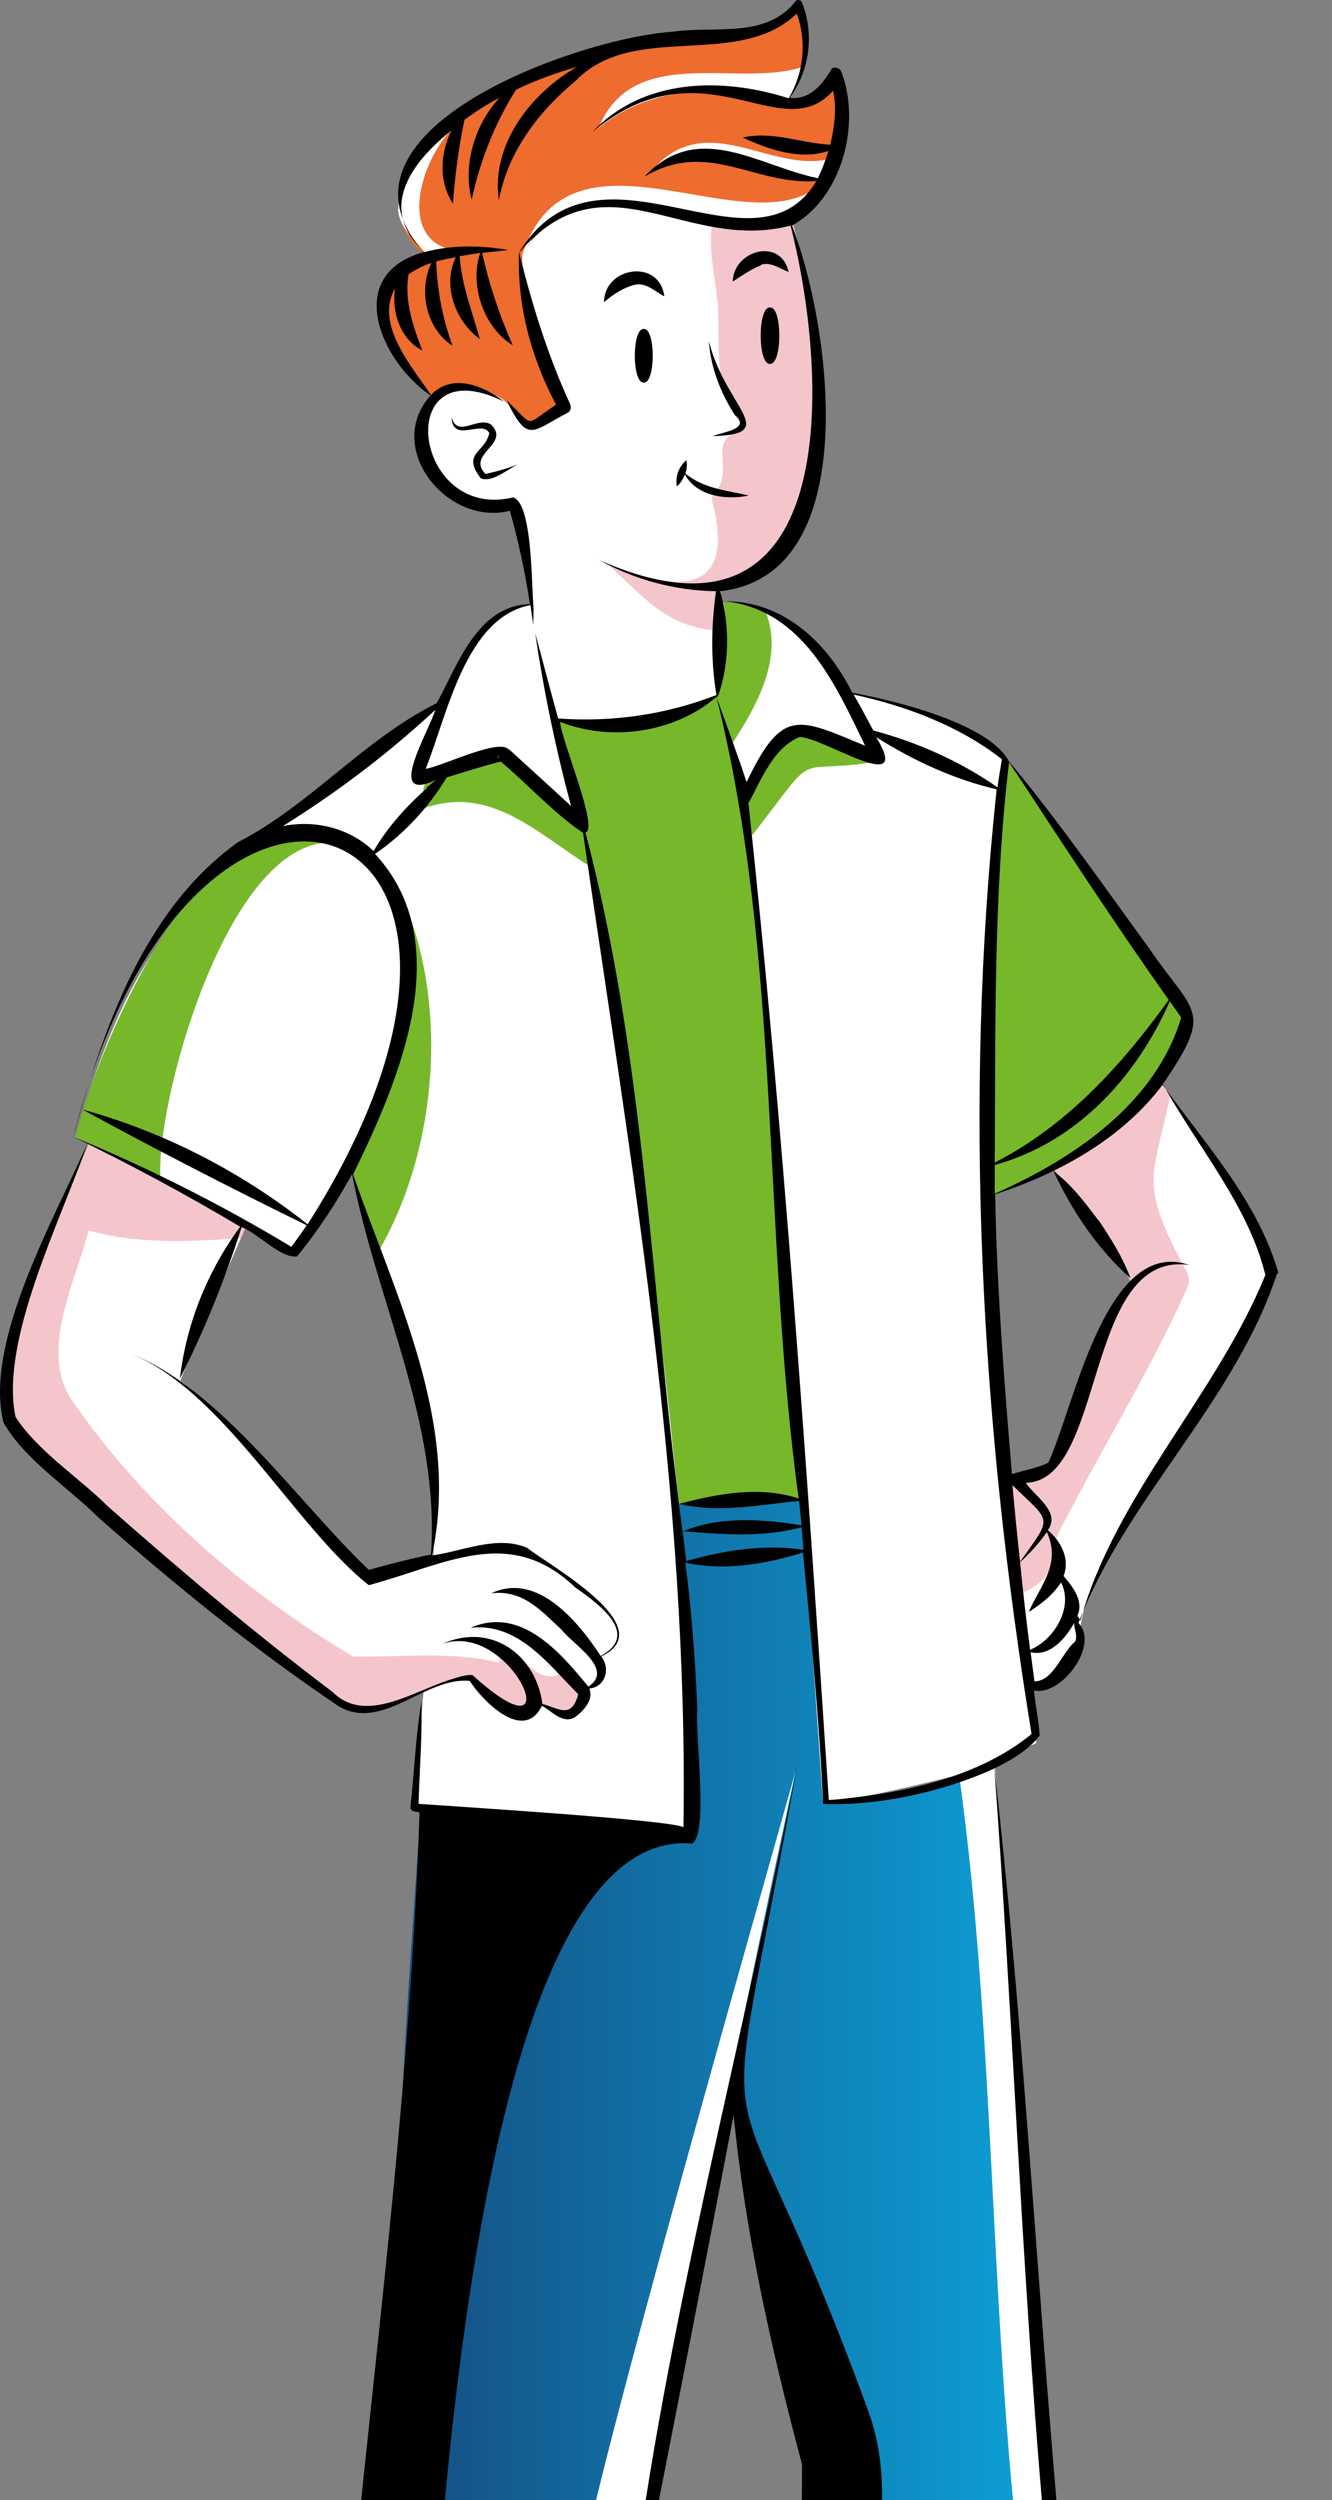<svg width="436" height="818" viewBox="0 0 436 818" fill="none" xmlns="http://www.w3.org/2000/svg">
<rect x="0" y="0" width="436" height="818" fill="#808080" stroke="none"/>
<g clip-path="url(#clip0_2488_4697)">
<path d="M246.563 222.55C244.997 222.55 168.462 222.55 168.462 222.55L213.068 495.298C223.242 492.324 257.049 490.758 268.005 490.288" fill="#76B82A"/>
<path d="M325.603 579.846C325.603 579.064 325.603 578.281 325.447 577.654C317.308 580.316 293.674 587.675 284.44 589.397C284.909 588.458 285.848 586.266 286.005 585.796L264.719 492.166L264.25 490.287C253.45 490.757 218.234 492.166 208.061 492.636C185.523 524.263 160.168 559.805 137.63 591.589C136.69 610.848 130.43 687.881 131.056 711.993L129.804 712.306C128.239 731.878 117.439 880.465 115.874 895.809L117.596 894.87C116.344 902.855 115.248 908.491 114.778 909.431C114.622 909.744 115.248 909.431 116.657 908.804C114.778 956.872 91.614 1038.13 107.579 1081.35C109.613 1079 113.057 1081.82 115.561 1080.88C123.23 1073.67 133.717 1073.21 144.047 1076.02C160.168 1080.41 209.157 1093.56 206.339 1060.21C203.209 1004.63 199.609 947.478 209.783 892.834C214.165 885.788 203.052 879.212 205.87 873.262C208.061 869.505 215.261 869.035 214.948 864.651C213.382 860.424 209.47 857.136 208.374 852.595H208.53C215.261 803.118 229.66 738.454 238.581 689.29C238.894 689.29 239.207 689.134 239.52 688.977C243.59 717.943 251.572 762.096 259.554 790.592C267.536 808.911 267.067 815.331 262.058 834.746C265.189 877.49 267.223 920.234 277.866 962.196C269.102 967.519 266.597 985.212 279.588 984.898C274.736 988.5 270.823 994.763 275.832 1000.24C284.753 1025.61 284.283 1053.95 289.448 1080.41C312.143 1066.94 338.437 1058.33 364.419 1053.32V1053.63H364.575C365.358 1053.95 377.722 1057.55 378.661 1058.33C380.54 1059.43 380.227 1058.8 381.479 1058.49C342.507 911.623 339.22 732.504 325.603 580.316V579.846Z" fill="url(#paint0_linear_2488_4697)"/>
<path d="M126.987 109.817C130.743 117.176 136.065 124.379 141.856 130.015C152.342 120.934 166.898 130.798 173.785 139.879C177.228 137.061 181.141 134.712 185.21 132.833C180.358 126.414 165.646 85.549 173.002 80.538C188.967 57.053 207.748 71.301 229.817 69.891C263.78 85.549 281.31 56.426 273.328 25.738C268.632 30.279 262.685 33.254 256.268 34.506C263.78 26.051 265.972 13.056 261.589 2.565C244.216 18.066 213.696 7.263 190.688 19.162C166.898 25.895 106.953 56.583 140.134 84.609C140.134 84.609 140.447 84.609 140.604 84.609C140.604 84.766 140.604 84.922 140.76 85.079C129.022 85.705 121.978 99.484 126.674 109.974L126.987 109.817Z" fill="#ED6C2E"/>
<path d="M139.819 149.743C144.045 170.41 166.427 159.137 170.183 168.532C175.974 190.138 172.531 215.816 182.704 235.231C190.843 240.555 242.962 234.135 236.389 221.609C237.484 211.589 235.763 201.255 235.763 191.235C284.282 187.007 268.005 104.65 259.24 72.709V73.336C229.502 77.563 191 50.789 170.966 83.2C170.653 100.579 177.696 117.646 184.583 133.146C172.218 143.95 174.879 139.096 164.549 130.641C149.054 121.247 134.185 132.207 139.819 149.743Z" fill="white"/>
<path d="M277.554 227.403C277.554 227.089 277.241 226.933 277.084 226.619C276.614 226.619 277.397 227.246 277.554 227.403Z" fill="white"/>
<path d="M24.626 372.075C24.782 372.075 39.025 378.651 39.182 378.808C55.929 387.419 80.815 402.92 97.092 409.653C99.127 406.678 114.152 385.384 115.717 383.192C121.195 398.379 135.438 449.109 139.82 467.428C146.707 496.08 136.534 562.624 135.908 590.493C156.568 594.877 204.148 601.61 224.964 599.418C229.973 500.464 207.122 369.727 191.47 271.556L189.749 270.147C193.974 270.93 188.183 258.404 188.027 255.742C182.392 236.64 177.384 217.382 174.41 197.811C156.254 197.967 151.403 217.852 144.203 231.004L143.89 230.691C78.936 281.263 48.26 287.84 24.782 372.075H24.626Z" fill="white"/>
<path d="M235.92 229.124C237.798 239.615 241.241 249.948 243.589 260.439C243.746 260.126 244.059 259.812 244.215 259.499L244.998 267.171C252.51 368.787 262.527 486.529 269.257 588.457C270.04 592.215 315.586 580.002 316.994 580.002C317.777 579.689 339.219 570.295 339.219 570.295C324.194 477.448 317.933 338.098 329.359 248.226C313.864 236.64 298.526 230.22 277.083 226.619C277.083 226.932 277.396 227.089 277.553 227.402C277.396 227.402 276.614 226.776 277.083 226.619C269.101 211.432 254.702 197.184 236.702 197.184C237.016 205.952 237.798 220.669 235.92 229.124Z" fill="white"/>
<path d="M277.554 227.403C277.554 227.089 277.241 226.933 277.084 226.619C276.614 226.619 277.397 227.246 277.554 227.403Z" fill="white"/>
<path d="M389.148 332.619C380.853 359.079 350.02 383.818 323.099 391.333C321.847 355.635 324.195 283.455 329.203 248.383" fill="#76B82A"/>
<path d="M1.618 454.276C-2.295 471.812 65.163 517.531 70.641 525.673L113.369 558.083C113.369 558.083 118.064 560.745 128.081 557.3C144.202 551.977 145.141 549.628 153.906 549.159C158.132 552.29 169.401 566.851 176.757 557.144C184.583 560.745 189.748 564.816 191.626 551.977C191.626 551.977 193.504 551.977 193.817 551.977C194.13 551.977 197.261 549.002 197.104 546.81C196.948 544.618 196.322 541.956 196.322 541.956C201.8 541.956 201.487 537.885 202.582 534.441L199.608 527.552C199.608 527.552 169.558 506.258 169.401 506.258C169.088 506.258 141.542 509.702 141.229 510.016C140.916 510.172 119.317 516.748 119.317 516.748C105.23 500.465 76.275 464.61 59.059 451.771C61.093 445.821 77.527 408.244 80.188 401.981C67.823 394.465 42.155 380.061 29.008 374.268C20.087 396.814 3.496 433.139 1.774 454.433L1.618 454.276Z" fill="white"/>
<path d="M329.202 484.18C330.924 502.029 333.428 534.283 338.593 551.35C341.88 554.168 353.305 539.294 354.244 538.041C347.671 520.505 394.625 460.538 402.138 445.037C402.138 445.037 417.633 422.021 416.381 417.324C413.563 402.136 387.425 367.377 380.382 354.382C380.382 354.382 365.827 368.004 363.948 369.569C362.07 370.978 344.541 382.095 344.541 382.095C351.114 389.767 364.731 410.591 370.209 419.359C364.574 428.284 347.984 470.402 343.758 480.892L329.359 484.18H329.202Z" fill="white"/>
<path d="M18.835 398.849C37.617 407.461 58.59 406.521 78.78 405.112L80.189 401.981C67.824 394.465 42.156 380.061 29.008 374.268C27.287 378.338 21.652 391.96 18.991 398.849H18.835Z" fill="#F4C6CC"/>
<path d="M1.618 454.276C-2.295 471.812 65.163 517.531 70.641 525.672L113.369 558.083C113.369 558.083 118.064 560.745 128.081 557.3C144.202 551.977 145.141 549.628 153.906 549.158C158.132 552.29 169.401 566.851 176.757 557.143C180.67 558.553 189.435 565.285 190.687 555.578L184.74 546.183C177.696 553.855 170.34 540.077 163.454 538.824C163.454 540.547 163.454 542.269 163.454 543.991C147.646 540.077 131.525 542.269 115.56 541.956C79.875 520.819 46.068 491.383 22.747 456.937C8.348 432.355 42.938 393.995 25.095 383.505C16.487 405.268 3.183 435.174 1.618 454.276Z" fill="#F4C6CC"/>
<path d="M329.202 484.18L332.958 522.071C349.549 514.555 340.941 510.015 348.61 497.489C361.757 472.124 376.782 447.699 388.521 421.551C389.773 419.359 389.147 416.854 387.738 414.819C373.183 387.262 376.939 386.636 383.043 358.609L380.382 354.382C380.382 354.382 365.827 368.004 363.948 369.569C362.07 370.978 344.541 382.095 344.541 382.095C351.114 389.767 364.731 410.591 370.209 419.359C364.574 428.284 347.984 470.402 343.758 480.892L329.359 484.18H329.202Z" fill="#F4C6CC"/>
<path d="M198.356 184.189C210.878 194.993 217.608 205.64 236.546 206.423C236.389 201.256 236.076 196.245 235.92 191.078C284.439 186.851 268.162 104.494 259.397 72.553V73.18C250.789 73.18 242.024 72.71 233.259 71.77C231.537 81.165 234.198 90.716 234.981 100.267C235.763 113.732 233.103 130.172 244.215 140.193C231.224 143.481 239.363 150.839 235.45 159.138C233.885 160.86 232.32 162.582 233.416 165.087C241.085 196.089 219.486 193.27 198.513 184.189H198.356Z" fill="#F4C6CC"/>
<path d="M170.811 83.826C193.349 39.672 253.763 99.953 271.293 58.461C271.762 58.461 272.388 58.148 272.858 57.992C272.858 57.209 272.858 56.426 272.858 55.486C251.885 87.584 187.088 32.627 170.811 83.826Z" fill="white"/>
<path d="M195.852 41.865C213.381 27.774 236.858 27.304 257.362 33.41C260.022 29.966 261.901 26.052 262.996 21.824C241.554 29.026 207.277 13.839 195.852 42.022V41.865Z" fill="white"/>
<path d="M212.286 57.053C236.859 40.612 249.85 63.002 273.014 57.836C273.014 57.053 273.014 56.27 273.014 55.33C272.701 55.8 272.388 56.27 272.075 56.739C272.857 55.017 273.483 53.138 273.953 51.259C253.449 58.775 231.068 33.41 212.286 57.053Z" fill="white"/>
<path d="M130.272 68.481C130.742 75.213 136.846 79.284 140.602 84.451C140.602 84.451 140.915 84.451 141.072 84.451L150.306 82.103C128.081 79.911 138.411 49.066 150.619 39.828C150.306 39.828 149.993 39.828 149.68 39.828C141.541 47.344 129.959 56.268 130.429 68.324L130.272 68.481Z" fill="white"/>
<path d="M287.257 249.167C257.989 253.864 269.258 243.53 246.25 273.279C242.181 262.006 248.285 242.278 260.649 238.363C267.223 238.833 273.327 241.964 279.588 243.53" fill="#76B82A"/>
<path d="M190.375 269.991C192.253 274.375 193.192 278.916 193.349 283.613C175.506 272.496 160.168 256.213 137.786 264.824C138.412 261.693 138.099 258.248 139.508 255.43C145.299 251.985 152.655 250.889 159.072 248.384C165.802 244.94 168.776 253.081 173.941 255.9" fill="#76B82A"/>
<path d="M24.626 372.076C24.782 372.076 39.025 378.652 39.182 378.808C43.721 380.687 48.103 382.723 52.486 384.915C51.077 357.515 79.093 258.874 118.065 278.133C110.552 272.183 100.535 270.46 91.144 270.617C82.693 278.915 74.554 280.794 64.537 290.345C45.755 313.674 31.2 347.494 24.626 372.076Z" fill="#76B82A"/>
<path d="M112.743 387.418L115.56 383.347C115.56 383.347 120.412 398.848 123.856 409.495C142.168 378.024 146.55 334.027 134.029 299.425C137.316 330.426 127.142 360.644 112.743 387.418Z" fill="#76B82A"/>
<path d="M235.138 228.969C235.764 233.979 238.112 238.677 239.52 243.53C247.659 231.004 256.58 215.347 250.633 200.16C246.25 198.281 241.555 197.185 236.86 197.028C238.268 207.832 236.703 218.322 234.981 228.812L235.138 228.969Z" fill="#76B82A"/>
<path d="M253.92 612.1C250.164 631.201 246.251 650.46 243.434 669.875L253.92 612.1Z" fill="#4C742C"/>
<path d="M241.71 679.426C241.71 679.895 241.71 680.365 241.867 680.678C242.336 677.077 242.806 673.632 243.275 670.031L241.554 679.426H241.71Z" fill="#4C742C"/>
<path d="M314.02 581.255C331.706 709.645 318.402 845.393 362.226 968.928C341.723 847.741 336.245 699.937 325.602 577.654C325.602 577.654 320.75 579.22 314.176 581.255H314.02Z" fill="white"/>
<path d="M191.94 880.152C196.322 884.067 200.548 888.451 198.983 894.557C196.948 915.851 198.67 937.458 203.835 958.282C204.617 934.796 203.835 910.684 210.565 888.138C210.408 882.657 203.052 877.804 205.713 872.95C207.748 869.192 215.104 868.723 214.791 864.339C213.226 860.111 209.313 856.823 208.217 852.283H208.374C221.99 761.158 241.085 669.25 260.493 579.221C245.468 632.612 204.93 774.936 193.035 826.761C190.688 835.842 188.496 846.02 192.722 854.475C204.148 870.758 179.888 866.061 191.94 880.466V880.152Z" fill="white"/>
<path d="M158.915 155.067C152.498 148.491 167.21 145.359 160.793 138.94C156.411 135.965 149.681 143.637 147.803 136.435C148.116 145.359 157.976 137.061 160.167 141.758C158.602 148.334 151.09 148.177 157.35 156.476C160.793 158.042 166.115 153.657 169.402 151.935C165.958 153.344 162.515 154.284 158.915 155.067Z" fill="black"/>
<path d="M207.591 93.22C211.347 92.281 214.008 95.099 217.451 96.978C215.886 84.452 197.73 87.27 197.73 98.856C200.861 96.195 203.991 94.159 207.591 93.22Z" fill="black"/>
<path d="M249.066 86.645C252.04 85.549 255.014 87.741 258.144 88.993C255.64 77.564 240.145 81.791 239.832 92.125C242.962 90.089 245.936 88.054 249.066 86.801V86.645Z" fill="black"/>
<path d="M240.773 135.964C245.625 140.348 236.86 141.288 233.26 142.697C255.798 142.071 237.486 133.459 232.008 111.539C232.634 120.307 235.921 128.762 240.773 136.121V135.964Z" fill="black"/>
<path d="M224.181 155.225C228.094 162.427 237.798 163.679 245.154 162.114C237.641 160.391 230.442 159.922 224.337 154.911C224.807 153.502 224.964 152.093 224.651 150.527C222.146 152.876 221.051 155.694 221.52 159.139C222.929 158.043 223.555 156.634 224.181 155.225Z" fill="black"/>
<path d="M210.722 107.625C206.809 107.312 206.809 125.474 210.722 125.161C214.635 125.474 214.635 107.312 210.722 107.625Z" fill="black"/>
<path d="M252.041 100.58C247.972 100.267 247.972 119.369 252.041 119.055C256.111 119.369 256.111 100.267 252.041 100.58Z" fill="black"/>
<path d="M186.618 132.207C179.262 116.236 174.097 99.483 169.871 82.417C169.245 99.796 173.94 117.176 182.079 132.363C171.28 139.409 175.349 140.035 165.958 131.111C172.845 145.046 174.097 140.975 185.835 134.868C186.775 134.399 187.088 133.146 186.618 132.207ZM137.629 81.164C134.968 78.033 133.09 74.901 131.995 71.927C132.777 75.058 134.499 78.189 137.629 81.164ZM418.416 416.385C411.686 392.899 394.469 374.267 380.539 354.852C397.599 329.957 390.869 331.993 376 310.073C361.601 290.345 345.95 267.798 330.298 249.166C323.725 236.64 293.048 229.281 278.961 226.62C270.823 210.336 256.736 196.871 237.642 196.714C262.84 199.846 273.327 223.645 283.187 243.999C261.275 234.918 256.11 231.317 244.372 255.899C242.024 248.54 237.172 235.388 234.511 228.029C255.797 312.891 249.537 403.39 261.432 490.287C248.598 486.06 234.981 488.721 222.303 492.01C235.294 495.141 248.441 492.323 261.588 491.07L262.371 499.055C249.693 497.02 235.45 495.924 223.399 501.091C213.225 424.84 211.347 347.024 191.627 272.339C196.165 271.399 183.644 241.964 183.331 236.171C200.078 242.747 220.738 239.772 234.511 228.029C234.511 228.029 234.824 227.872 234.824 227.716C234.824 227.872 234.824 228.185 234.824 228.342C238.894 217.225 238.894 204.856 235.763 193.426C283.657 188.103 271.605 105.276 259.241 73.805C275.675 64.724 281.935 40.456 275.362 23.389C274.892 22.293 273.483 21.823 272.388 22.293C269.414 27.303 265.345 32.783 258.458 32.001C265.032 23.233 266.597 11.177 262.527 0.843C262.214 -0.253 260.649 -0.253 260.18 0.686C250.476 12.742 233.729 8.358 220.112 10.394C192.566 12.116 118.847 37.324 131.838 71.613C129.177 60.966 138.099 50.319 147.803 42.648C144.046 50.006 143.577 59.557 148.272 66.603C148.898 57.522 150.15 48.127 152.028 39.203C155.628 36.541 159.541 34.036 163.454 32.001C155.472 40.769 151.402 53.764 154.376 65.35C157.193 52.511 161.889 40.456 168.932 29.339C175.349 26.207 182.079 23.859 188.966 21.823C173.784 30.435 160.637 47.345 163.297 65.507C166.271 49.537 176.288 36.541 188.496 26.364C207.591 6.792 241.555 22.919 260.806 4.444C264.093 13.368 263.154 23.859 258.145 32.157C236.546 25.268 210.721 25.424 193.974 43.117C230.599 12.899 255.641 48.91 272.701 29.652C273.953 35.289 273.17 41.551 271.762 47.345C262.214 46.875 252.98 42.804 243.12 44.996C251.571 48.91 261.901 52.511 271.136 49.38C270.197 52.511 269.101 55.486 267.692 58.305C247.972 54.234 228.564 39.046 210.878 57.835C231.694 45.466 246.719 60.653 267.223 59.244C246.719 93.377 195.852 39.986 169.715 82.886C198.044 49.693 224.025 82.886 258.771 73.805C271.762 124.848 275.049 218.165 196.165 183.249C207.747 189.669 221.051 193.27 234.355 193.426C232.79 204.7 232.633 216.129 234.511 227.403C217.921 233.822 200.548 236.327 182.705 235.075C180.827 228.342 177.071 214.094 175.193 207.205C178.01 226.307 181.923 245.095 186.931 263.727C185.835 262.631 167.21 245.722 166.584 245.095C166.584 245.095 166.741 245.408 166.741 245.565C164.393 240.868 144.516 250.888 139.351 251.515C146.394 233.979 152.341 202.038 173.627 197.967C173.94 200.159 174.253 202.351 174.566 204.543C174.566 202.194 174.723 200.002 174.566 197.654C174.566 197.654 174.723 197.654 174.879 197.654C174.879 197.654 174.723 197.654 174.566 197.654C173.94 190.921 174.253 164.774 167.993 162.738C134.812 170.723 128.238 113.105 165.019 131.424C158.445 126.257 147.959 121.873 141.072 129.232C134.499 119.524 122.604 105.903 129.334 94.316C128.082 101.988 131.055 111.07 138.255 114.671C135.125 106.685 132.308 98.231 133.716 89.776C135.907 88.21 138.412 86.957 141.229 86.018C136.846 94.943 139.507 107.625 148.116 113.105C144.829 104.024 143.107 95.099 142.794 85.548C144.829 84.922 147.02 84.609 149.211 84.139C144.672 93.377 149.055 105.12 157.037 110.913C154.533 101.675 151.089 93.377 150.463 83.826C152.654 83.513 155.002 83.043 157.193 82.73C153.594 93.22 158.289 107.155 167.836 112.948C163.454 103.084 160.167 93.22 157.819 82.73C160.637 82.417 163.454 82.104 166.428 81.79C157.35 80.225 147.646 80.068 138.568 82.573C137.942 82.104 137.473 81.634 137.003 81.008C137.473 81.477 137.942 82.104 138.412 82.573C112.274 90.089 124.638 118.272 140.916 129.388C125.577 146.611 146.394 172.289 166.897 167.122C169.714 177.143 171.906 187.32 173.471 197.654C156.254 198.124 149.994 217.225 142.951 230.064C119.004 241.964 101.318 263.571 77.997 275.47C47.007 297.547 33.547 337.16 23.843 372.545C63.285 217.225 187.714 263.884 100.692 400.571C78.936 383.348 53.737 370.353 26.974 362.994C50.451 375.833 76.432 389.142 100.379 400.884C98.814 403.233 97.092 405.582 95.37 407.93C72.519 394.152 48.572 382.096 24 371.919C42.625 381 60.781 390.707 78.623 401.354C67.98 415.759 60.937 433.138 58.902 450.988C67.041 435.017 73.615 418.577 79.093 401.511C84.571 403.546 91.927 411.845 97.248 411.062C104.135 402.607 110.083 393.526 115.248 384.131C123.23 425.779 144.046 465.236 141.072 508.606C134.186 510.015 127.456 511.738 120.726 513.616C98.188 492.323 72.206 454.276 42.625 442.846C73.145 454.902 96.466 499.525 120.726 518.627C145.924 511.894 166.741 498.742 188.34 519.41C198.357 526.299 208.687 535.223 196.635 541.799C189.435 530.839 175.975 514.086 160.793 521.288C171.123 520.036 177.071 526.925 183.801 533.188C187.557 538.042 201.33 546.183 192.566 551.82C183.488 540.703 170.497 525.359 154.063 532.562C169.715 530.839 179.575 544.618 189.279 554.325C187.088 562.31 183.331 559.179 177.54 557.457C175.506 541.643 160.95 530.526 144.672 537.885C167.836 529.587 188.027 578.281 154.689 548.062C152.341 547.749 148.272 549.315 148.116 549.315C135.751 552.916 119.786 564.502 108.83 553.542C83.475 534.441 59.215 513.93 35.425 492.949C26.191 483.711 11.948 474.473 5.061 463.513C-0.103 438.305 20.087 399.162 28.539 374.267C17.896 398.536 -5.425 439.245 1.149 465.392C7.879 477.448 22.591 486.843 32.295 496.55C57.181 518.47 83.162 539.607 110.865 558.239C125.108 566.694 139.194 548.532 153.75 549.941C157.976 556.517 171.436 570.296 177.384 558.083C180.67 559.805 184.114 564.189 188.183 561.841C191 559.805 194.444 556.048 192.879 552.446C198.2 551.977 199.922 545.87 196.791 541.956C216.825 532.405 179.575 512.051 172.532 506.414C162.671 502.187 151.559 507.51 141.385 508.919C150.776 465.705 129.49 424.057 115.561 384.288C130.586 353.443 149.994 308.82 122.76 279.385C132.308 272.809 140.29 264.197 146.237 254.333C151.402 252.767 158.758 250.419 163.923 249.166C173.001 256.838 181.297 266.076 190.844 272.495C206.495 380.06 225.434 488.722 223.712 597.852C220.582 595.504 148.116 590.963 137.003 590.18C137.316 579.22 138.255 567.634 137.942 556.83C136.064 567.947 135.594 579.846 134.342 591.276C134.342 592.842 136.22 592.685 137.316 592.999C132.151 755.051 96.466 919.452 106.796 1080.41C106.639 1083.7 108.361 1086.51 109.613 1089.49C98.501 1119.39 130.899 1113.6 151.089 1113.13C169.401 1110.16 198.2 1116.58 194.131 1090.74C192.879 1097.16 193.818 1105.93 185.679 1107.34C189.435 1102.17 189.279 1094.81 186.149 1089.49C188.966 1089.33 191.783 1089.18 194.6 1089.18C166.428 1085.57 137.629 1097.63 109.77 1089.49C109.143 1086.51 107.735 1083.54 108.517 1080.41C110.239 1080.09 111.804 1080.88 113.526 1080.88C126.83 1040.79 185.209 1046.9 194.757 1087.14C193.505 1056.77 153.437 1037.98 128.082 1054.89C129.647 1041.73 147.176 1048.31 154.063 1043.93C151.089 1039.7 145.611 1037.04 141.855 1033.44C163.141 1024.04 176.914 1049.25 194.6 1054.73C206.026 1048.47 190.061 1036.57 187.244 1029.83C185.835 1008.23 191.47 983.646 191.627 961.883C189.122 984.429 181.297 1008.85 183.175 1031.4C185.522 1038.6 193.974 1042.67 193.505 1050.19C183.018 1044.24 174.253 1033.59 162.358 1029.68C157.35 1019.19 141.385 1017.31 137.003 1006.51C137.316 940.119 141.698 595.817 226.529 603.176C232.007 600.044 227.468 567.477 228.251 559.336C227.625 543.365 226.373 527.082 224.338 511.268C237.172 514.086 250.476 511.738 262.84 507.98C265.501 535.38 268.162 562.624 269.414 590.18C287.1 590.963 308.699 586.266 325.133 578.75C331.707 575.619 337.185 572.018 340.315 567.79C340.002 563.093 338.906 557.77 338.437 553.073C347.202 555.108 360.036 538.355 352.993 530.996C368.644 490.287 404.173 458.66 417.946 416.855L418.416 416.385ZM139.82 257.778C133.09 263.727 126.83 270.616 122.291 278.445C114.465 270.93 103.039 268.111 92.553 270.303C110.396 259.187 127.143 246.504 142.481 232.256C140.446 239.302 125.734 263.258 142.794 255.116C141.698 255.899 140.759 256.838 139.664 257.621L139.82 257.778ZM162.828 247.131C162.984 247.444 163.297 247.914 163.454 248.227C162.984 247.914 162.828 247.444 162.828 247.131ZM173.627 1090.43C177.697 1089.8 181.766 1089.33 185.835 1089.02C183.331 1094.81 183.644 1101.08 184.427 1107.18C180.67 1107.81 176.914 1107.81 173.158 1107.96C175.662 1102.48 175.819 1096.06 173.627 1090.43ZM162.358 1096.06C162.045 1094.97 161.732 1093.72 161.263 1092.62C165.019 1091.99 168.775 1091.37 172.532 1090.74C170.028 1096.22 169.558 1102.33 171.749 1108.28C168.306 1108.28 164.706 1108.59 161.263 1108.75C162.984 1104.83 163.141 1100.45 162.358 1096.22V1096.06ZM150.776 1097.47C150.62 1096.53 150.307 1095.6 149.994 1094.5C153.28 1094.03 156.567 1093.4 159.854 1092.93C157.663 1097.94 157.663 1103.58 159.541 1108.75C156.254 1108.75 152.967 1109.06 149.681 1109.06C151.246 1105.46 151.559 1101.39 150.933 1097.63L150.776 1097.47ZM147.959 1094.81C145.924 1099.2 145.768 1104.36 147.333 1108.9C144.203 1108.9 141.072 1108.9 137.942 1108.9C139.507 1104.68 139.664 1099.98 137.942 1095.91C141.385 1095.6 144.672 1095.28 148.116 1094.81H147.959ZM126.986 1106.87C128.238 1103.42 128.551 1099.82 127.456 1096.22C130.273 1096.22 132.934 1096.22 135.594 1096.22C133.873 1100.29 133.873 1104.99 135.594 1109.06C132.464 1109.06 129.334 1108.9 126.204 1108.75C126.517 1108.12 126.83 1107.49 126.986 1107.02V1106.87ZM117.439 1096.85C117.439 1096.22 117.126 1095.75 116.813 1095.13C119.473 1095.6 122.291 1095.91 125.108 1096.06C123.073 1099.82 122.604 1104.21 123.699 1108.43C121.352 1108.43 118.691 1108.12 116.813 1107.65C118.221 1104.21 118.378 1100.45 117.439 1096.85ZM112.587 1094.34C113.213 1094.34 113.839 1094.66 114.465 1094.81C113.056 1098.26 112.9 1102.17 113.839 1105.77C112.43 1102.33 112.587 1098.1 112.587 1094.5V1094.34ZM386.643 332.932C378.191 361.115 351.428 379.121 325.603 390.551C325.603 387.419 325.603 384.288 325.603 381.156C352.367 373.798 371.931 352.504 382.887 327.609C384.139 329.331 385.391 331.053 386.643 332.932ZM330.298 249.323C347.045 274.844 364.888 302.244 382.574 327.139C367.079 348.589 349.393 368.161 325.603 380.374C325.916 336.69 325.133 292.693 330.298 249.323ZM280.996 230.064C280.527 229.125 279.901 228.185 279.431 227.246C296.648 231.004 313.864 237.423 327.95 248.383C327.481 251.515 326.855 254.49 326.542 257.621C314.177 249.01 300.404 242.903 285.848 238.989C284.283 236.014 282.718 233.196 281.153 230.221L280.996 230.064ZM224.651 510.642C224.181 507.51 223.868 504.222 223.399 500.934C236.39 502.03 249.537 503.126 262.371 499.682L262.997 507.04C250.006 505.162 237.016 507.197 224.494 510.798L224.651 510.642ZM285.379 587.362C280.683 587.988 275.988 588.615 271.292 588.928C264.093 480.267 256.58 370.823 244.998 262.788C249.067 255.429 252.98 244.782 261.588 241.181C268.475 240.555 299.308 261.535 286.787 241.181C298.995 248.853 312.142 254.959 326.229 258.247C315.273 361.115 321.064 465.392 337.654 567.321C323.568 578.907 304.16 584.7 285.222 587.362H285.379ZM347.202 517.531C351.584 525.672 345.167 536.476 337.185 539.764C335.933 530.213 334.837 520.662 333.898 511.111C337.185 508.136 340.159 504.848 342.663 501.247C347.358 511.738 340.785 518.314 336.715 527.395C340.941 524.733 344.541 521.915 347.358 517.687L347.202 517.531ZM333.898 510.955C332.959 502.656 332.176 494.358 331.394 485.903C344.228 498.429 344.697 495.767 333.898 510.955ZM351.897 537.102C347.515 540.703 344.854 550.098 338.593 550.098C338.437 548.532 337.498 541.956 337.341 540.547C343.758 542.113 348.923 535.85 351.584 530.996C351.584 532.875 352.836 535.537 351.897 537.102ZM352.523 528.961C355.027 523.95 351.115 519.096 348.141 515.652C350.332 509.859 347.202 504.222 342.976 500.621C347.358 494.671 338.593 489.504 335.776 485.12C362.071 484.651 354.714 408.87 389.304 413.88C361.914 404.486 351.584 460.538 343.132 478.544C339.845 480.267 334.994 481.049 331.237 482.302C328.733 452.553 326.229 420.613 325.759 390.707C346.576 383.975 367.392 372.545 380.696 354.696C391.808 375.05 408.712 394.465 414.19 417.168C398.069 456.624 365.201 488.878 353.619 530.213C353.306 529.743 353.149 529.274 352.836 528.804L352.523 528.961ZM182.079 132.52C171.28 139.566 175.349 140.192 165.958 131.267C172.845 145.202 174.097 141.131 185.835 135.025C186.775 134.555 187.088 133.303 186.618 132.363C179.262 116.393 174.097 99.64 169.871 82.573C169.245 99.953 173.94 117.332 182.079 132.52ZM104.761 1076.34C104.448 1074.77 103.666 1073.05 103.352 1071.33C103.666 1073.05 104.135 1074.61 104.761 1076.34ZM102.257 1049.72C102.257 1052.69 102.257 1055.67 102.413 1058.8C102.413 1055.51 102.413 1052.22 102.413 1049.09C102.413 1049.25 102.413 1049.56 102.413 1049.72H102.257Z" fill="black"/>
<path d="M359.567 399.319C355.184 393.526 350.802 387.576 344.854 383.192C350.959 396.344 359.254 408.557 370.053 418.265C367.549 411.375 363.636 405.269 359.567 399.163V399.319Z" fill="black"/>
<path d="M433.91 1074.77C422.484 1058.49 399.946 1054.1 381.321 1057.23C343.288 903.481 343.444 735.009 325.445 578.124C337.34 737.671 336.871 902.541 381.164 1057.23C380.538 1057.23 379.912 1057.39 379.443 1057.55C378.504 1053.95 374.904 1051.91 371.304 1053.01C371.617 1055.67 373.339 1057.55 375.686 1058.33C363.009 1061.62 351.27 1068.51 341.879 1077.43C364.574 1061.78 395.407 1053.95 420.606 1068.04C427.649 1071.48 437.353 1080.41 429.84 1087.61C428.432 1090.9 437.04 1089.02 432.658 1101.54C434.849 1097.63 436.57 1091.68 432.501 1088.24C436.257 1084.79 436.257 1078.69 433.91 1074.61V1074.77Z" fill="black"/>
<path d="M424.207 1103.27C426.555 1099.2 426.398 1093.87 423.581 1090.12C425.459 1089.8 427.181 1089.65 429.059 1089.33C385.235 1089.33 339.689 1087.3 296.335 1093.09C298.213 1093.09 300.248 1093.09 302.126 1093.09C299.465 1097.16 299.309 1102.17 300.874 1106.56C299.778 1106.56 298.683 1106.56 297.587 1106.56C296.961 1097.63 295.865 1088.86 293.831 1080.09C318.56 1066.16 345.637 1056.3 373.653 1051.44C357.532 1053.48 341.411 1057.39 326.073 1062.72C311.673 1045.49 300.874 1024.04 294.457 1002.43C293.674 993.04 302.752 989.596 301.187 984.429C298.683 979.575 292.266 984.116 288.509 983.176C300.091 974.095 309.795 962.196 314.647 947.948C308.23 956.403 297.587 975.661 286.005 963.605C281.623 956.089 310.265 945.599 316.056 920.548C310.108 931.508 291.483 933.543 291.327 918.356C286.788 889.233 285.692 859.484 287.883 830.049C289.448 816.427 289.135 802.649 284.44 789.497C235.138 654.062 234.512 727.181 261.119 576.559C243.433 667.214 217.452 762.097 206.496 852.752C213.226 862.303 215.73 861.833 205.087 868.722C197.731 874.985 208.844 882.187 209.157 887.824C202.426 895.653 204.774 910.057 204.148 919.608C203.679 941.372 203.053 994.606 202.739 1017.15C199.296 1033.44 216.2 1072.89 197.418 1077.59C212.287 1072.89 206.652 1053.79 205.4 1037.19C204.305 994.293 207.904 938.553 209.47 895.809C221.208 881.405 203.366 879.526 208.217 871.697C211.504 869.035 217.139 867.156 217.139 861.833C215.417 851.969 206.809 852.439 211.348 840.07C221.052 790.749 230.756 741.272 240.146 691.952C243.903 730.469 252.511 768.829 262.528 806.25C262.528 856.666 259.085 911.31 277.24 960.004C267.223 966.11 263.467 981.454 277.24 985.369C278.179 986.151 277.24 986.934 276.614 987.56C265.189 996.172 279.901 1003.06 278.805 1015.43C281.779 1037.35 285.066 1059.11 288.196 1081.03C289.135 1084.01 292.109 1080.88 293.831 1080.25C292.892 1089.18 293.048 1098.1 293.518 1107.03C293.518 1112.51 300.874 1110.94 304.474 1110.63C311.83 1109.53 318.404 1102.01 325.603 1106.71C324.821 1105.46 323.568 1104.52 322.16 1103.89C324.351 1100.76 324.508 1096.69 322.629 1093.4C325.916 1093.4 329.203 1093.4 332.49 1093.4C330.768 1097.32 330.768 1101.7 333.116 1105.3C330.925 1105.46 328.89 1105.77 326.699 1105.93C361.601 1108.28 397.6 1110.63 431.876 1102.64C429.529 1102.64 427.181 1102.8 424.99 1102.95L424.207 1103.27ZM308.543 1102.8C308.7 1103.42 309.013 1104.05 309.326 1104.68C307.291 1105.3 305.413 1105.93 303.378 1106.09C305.1 1101.86 305.1 1097 302.752 1092.93C305.1 1092.93 307.604 1092.93 309.952 1093.09C308.074 1095.91 307.761 1099.35 308.543 1102.64V1102.8ZM317.934 1103.11C315.743 1103.11 313.708 1103.42 311.673 1104.05C313.239 1100.61 313.082 1096.53 311.204 1093.25C314.021 1093.25 316.838 1093.25 319.656 1093.25C317.934 1096.38 318.09 1100.29 320.125 1103.27C319.343 1103.11 318.56 1102.95 317.934 1102.95V1103.11ZM343.446 1094.97C342.194 1098.1 342.037 1101.55 343.446 1104.68C340.159 1104.83 336.872 1105.15 333.429 1105.46C335.777 1101.86 335.933 1097.47 334.211 1093.56C337.498 1093.56 340.785 1093.56 344.072 1093.56C343.915 1094.03 343.602 1094.34 343.446 1094.81V1094.97ZM352.367 1104.21C350.019 1104.21 347.672 1104.52 345.324 1104.52C347.359 1101.39 347.828 1097.32 346.733 1093.72C350.645 1093.72 354.558 1093.72 358.628 1093.72C357.219 1097 357.376 1100.76 358.784 1104.05C356.593 1104.05 354.558 1104.05 352.367 1104.21ZM361.288 1103.89C362.697 1100.61 362.697 1097 361.288 1093.72C364.106 1093.72 366.923 1093.72 369.74 1093.72C368.645 1097 368.801 1100.61 370.366 1103.74C367.392 1103.74 364.262 1103.74 361.288 1103.89ZM378.661 1103.58C376.783 1103.58 374.905 1103.58 373.027 1103.58C374.123 1100.29 373.966 1096.53 372.401 1093.56C376.001 1093.56 379.444 1093.4 383.044 1093.25C381.635 1096.53 381.792 1100.29 383.044 1103.58H378.661ZM385.861 1103.58C387.27 1100.29 387.113 1096.53 385.548 1093.25C388.991 1093.25 392.435 1092.93 395.722 1092.78C394.156 1096.22 394.156 1100.29 395.722 1103.74H385.705L385.861 1103.58ZM404.956 1103.58H398.382C399.947 1099.98 399.791 1095.91 398.069 1092.46C402.452 1092.15 406.834 1091.84 411.216 1091.37C409.338 1095.13 409.495 1099.67 411.529 1103.42C409.338 1103.42 407.147 1103.42 404.956 1103.42V1103.58ZM413.408 1103.42C415.129 1099.51 414.973 1094.97 412.625 1091.21C416.068 1090.9 419.512 1090.43 422.955 1089.96C420.451 1094.03 420.451 1098.88 423.112 1103.11C419.825 1103.11 416.538 1103.27 413.251 1103.42H413.408Z" fill="black"/>
</g>
<defs>
<linearGradient id="paint0_linear_2488_4697" x1="381.479" y1="786.052" x2="101.788" y2="786.052" gradientUnits="userSpaceOnUse">
<stop stop-color="#0ABBEF"/>
<stop offset="0.2" stop-color="#0D9ACF"/>
<stop offset="0.8" stop-color="#14598E"/>
<stop offset="1" stop-color="#174075"/>
</linearGradient>
<clipPath id="clip0_2488_4697">
<rect width="436" height="818" fill="white"/>
</clipPath>
</defs>
</svg>
